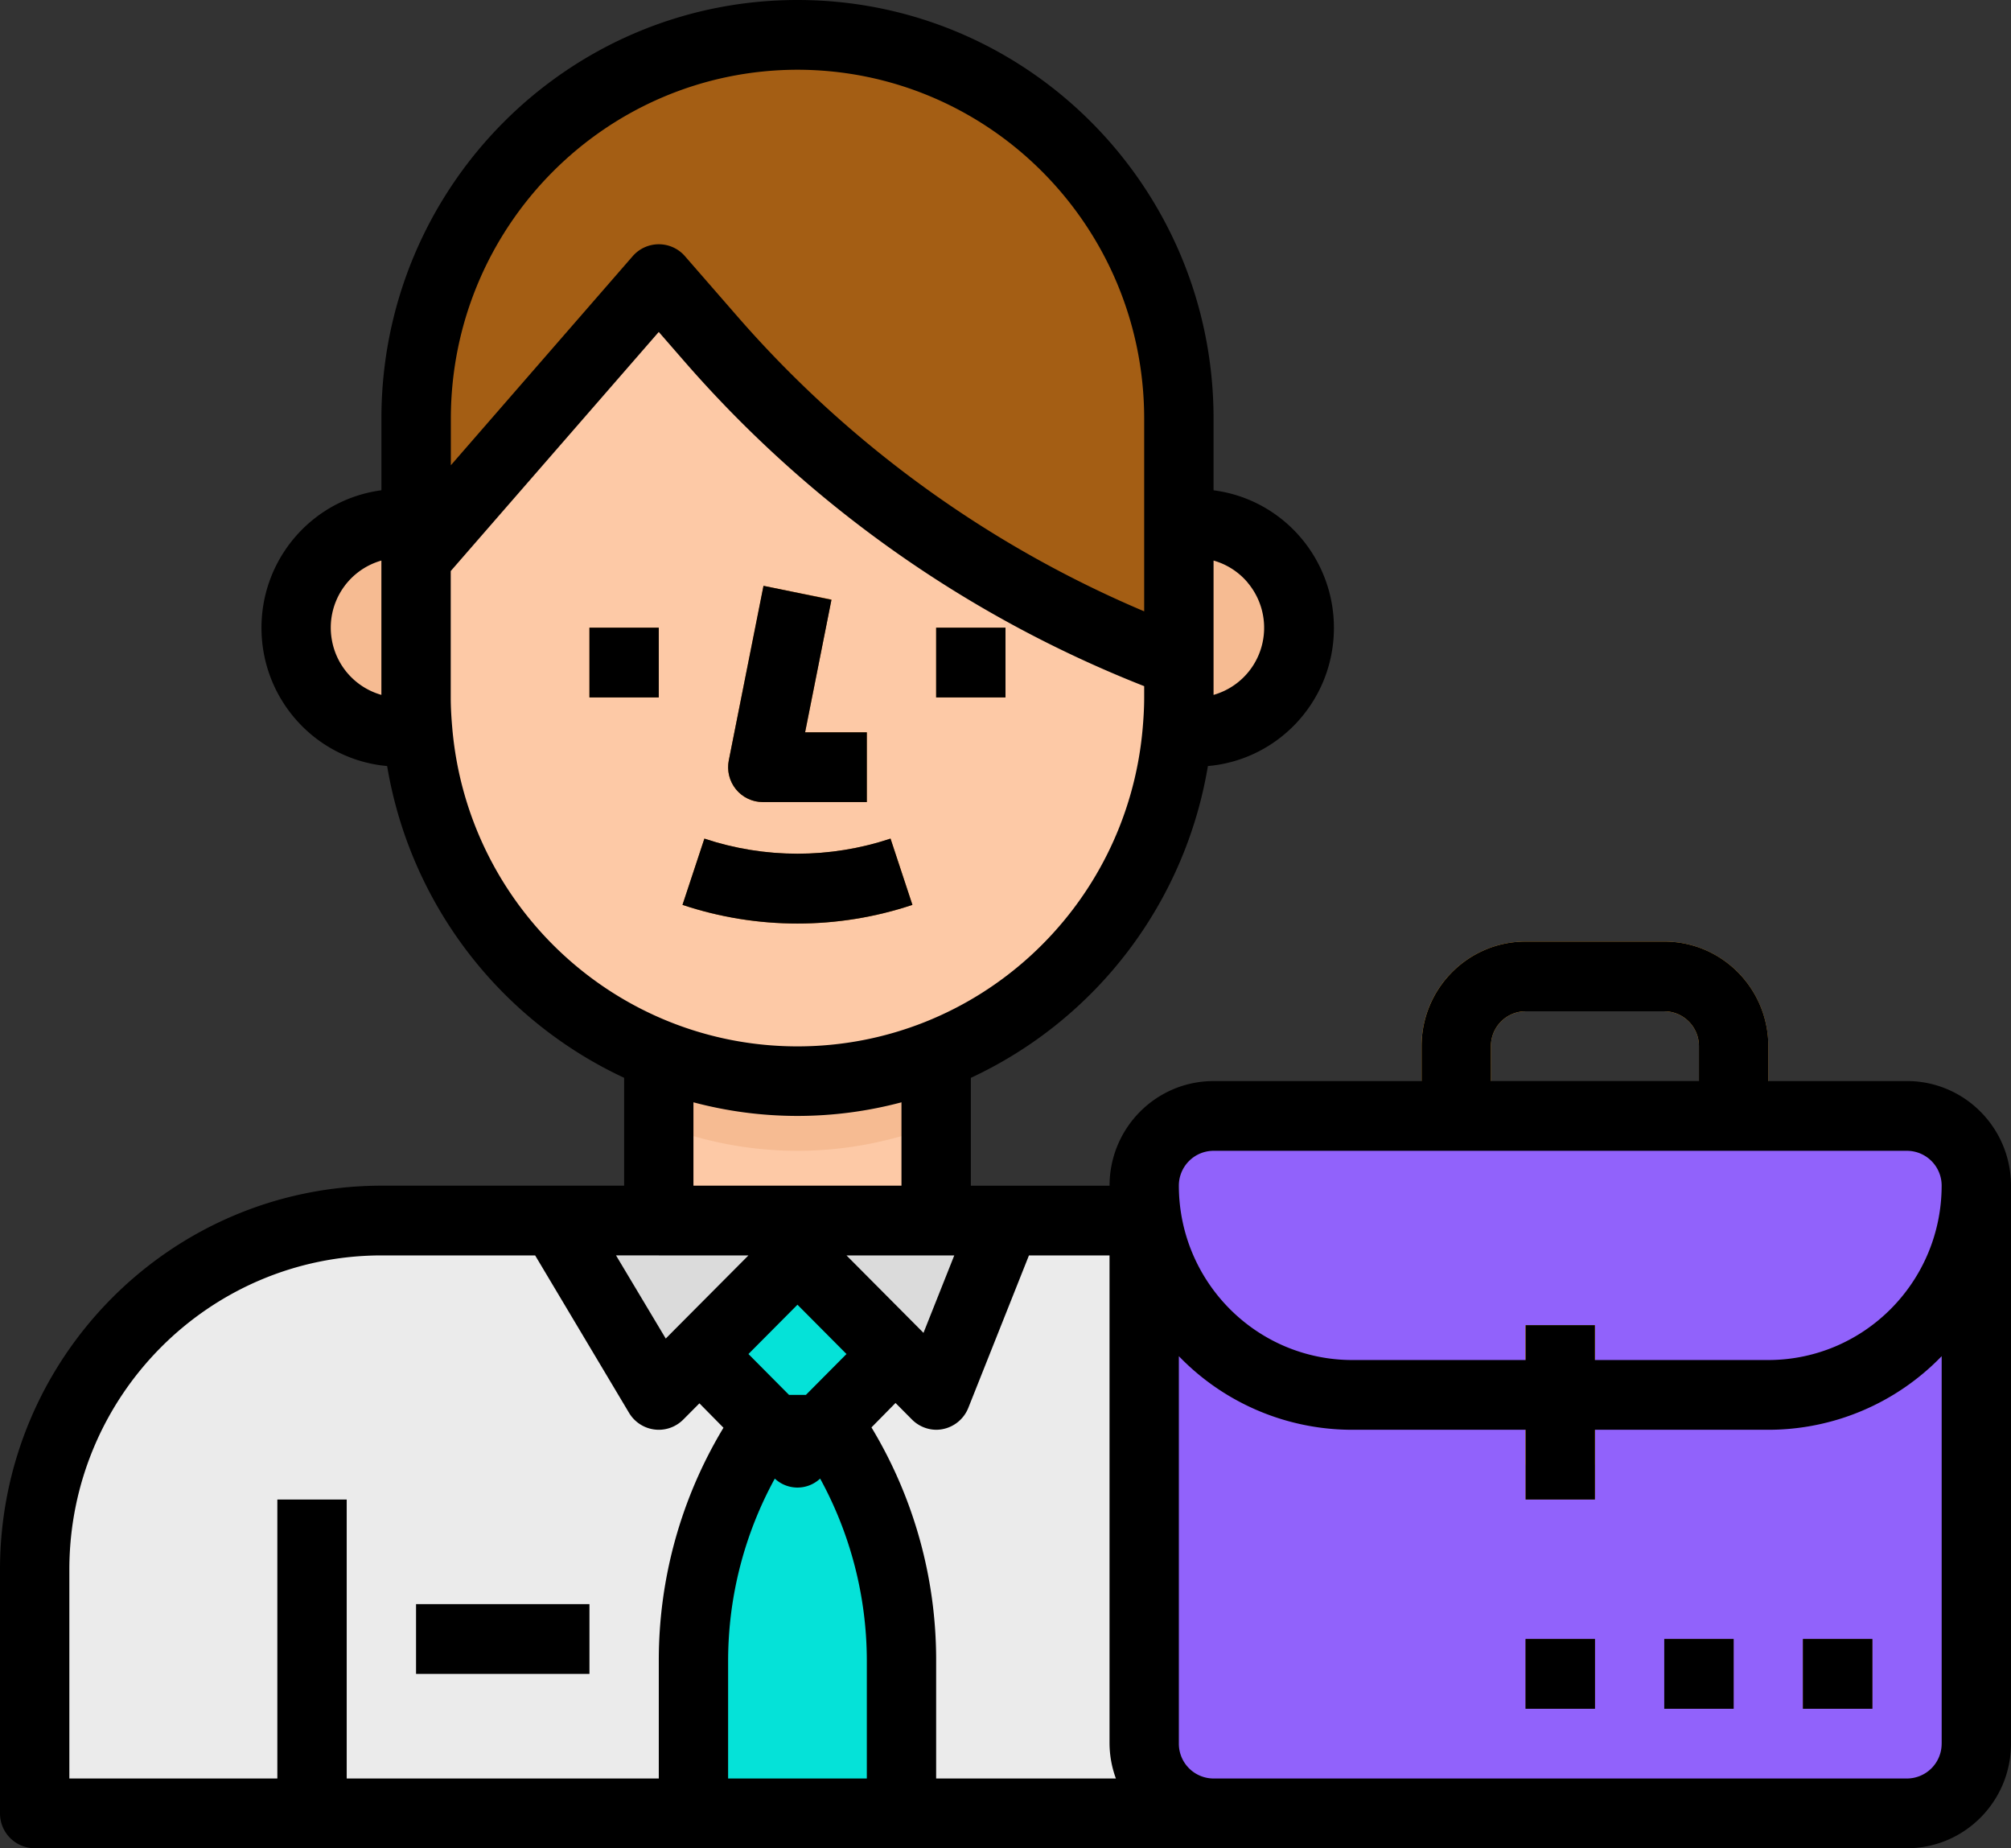 <svg xmlns="http://www.w3.org/2000/svg" width="74" height="68" viewBox="0 0 74 68">
    <rect x="0" y="0" width="74" height="68" fill="#333333" stroke="none"/>
    <g fill="none" fill-rule="nonzero">
        <path fill="#FDC9A6" d="M24.241 37.208h10.207v7.698H24.241z"/>
        <path fill="#F6BB92" d="M24.241 41.363a13.82 13.82 0 0 0 10.207 0v-4.155H24.241v4.155zM15.31 19.245h-.585c-2.114 0-3.828 1.724-3.828 3.85 0 2.125 1.714 3.848 3.828 3.848h.649c-.037-.423 2.488-.85 2.488-1.283l-2.552-6.415zM43.965 19.245h-.586l-1.276 6.415c0 .434 1.25.86 1.213 1.283h.649c2.114 0 3.827-1.723 3.827-3.849 0-2.125-1.713-3.849-3.827-3.849z"/>
        <path fill="#FDC9A6" d="M29.345 39.774c-7.751 0-14.035-6.319-14.035-14.114V15.396L28.07 5.132l15.31 10.264V25.66c0 7.795-6.283 14.114-14.034 14.114z"/>
        <path fill="#F3AF3E" d="M65.069 42.34h-2.552v-3.85a1.28 1.28 0 0 0-1.276-1.282h-5.103a1.28 1.28 0 0 0-1.276 1.283v3.849H52.31v-3.85c0-2.125 1.714-3.848 3.828-3.848h5.103c2.114 0 3.828 1.723 3.828 3.849v3.849z"/>
        <g fill="#A45E14">
            <path d="M15.31 20.528l8.931-10.264 1.937 2.225a42.183 42.183 0 0 0 16.946 11.79l.255.098v-8.98c0-7.795-6.283-14.114-14.034-14.114S15.31 7.602 15.31 15.396v5.132zM21.69 23.094h2.551v2.566H21.69z"/>
            <path d="M34.448 23.094H37v2.566h-2.552zM31.897 29.51h-3.828c-.383 0-.746-.173-.989-.472a1.288 1.288 0 0 1-.261-1.068l1.276-6.416 2.5.504-.97 4.885h2.272v2.566zM29.345 33.978a13.288 13.288 0 0 1-4.23-.686l.805-2.438c2.224.74 4.625.74 6.85 0l.805 2.438a13.288 13.288 0 0 1-4.23.686z"/>
        </g>
        <path fill="#EBEBEB" d="M57.414 66.717H1.276v-8.981c0-7.086 5.712-12.83 12.758-12.83h30.621c7.047 0 12.759 5.744 12.759 12.83v8.981z"/>
        <path fill="#05E2D8" d="M29.345 55.17l-3.608-5.353 3.608-3.628 3.608 3.628z"/>
        <path fill="#05E2D8" d="M25.517 66.717v-5.638c0-3.016.888-5.965 2.552-8.475h2.552a15.341 15.341 0 0 1 2.551 8.475v5.638h-7.655z"/>
        <path fill="#DBDBDB" d="M30.62 44.906l-6.379 6.415-3.827-6.415z"/>
        <path fill="#DBDBDB" d="M28.069 44.906l6.38 6.415L37 44.906zM10.207 55.17h2.552v11.547h-2.552z"/>
        <path fill="#9162FB" d="M44.655 41.057h25.517a2.559 2.559 0 0 1 2.552 2.566V64.15a2.559 2.559 0 0 1-2.552 2.566H44.655a2.559 2.559 0 0 1-2.552-2.566V43.623a2.559 2.559 0 0 1 2.552-2.566z"/>
        <path fill="#DBDBDB" d="M15.31 59.019h6.38v2.566h-6.38z"/>
        <path fill="#9162FB" d="M44.655 41.057h25.517a2.559 2.559 0 0 1 2.552 2.566c0 4.25-3.427 7.698-7.655 7.698h-15.31c-4.228 0-7.656-3.447-7.656-7.698a2.559 2.559 0 0 1 2.552-2.566z"/>
        <path fill="#EA9D2D" d="M56.138 48.755h2.552v6.415h-2.552z"/>
        <path fill="#F3AF3E" d="M56.138 48.755h2.552v5.132h-2.552z"/>
        <path fill="#70400E" d="M66.345 60.302h2.552v2.566h-2.552zM61.241 60.302h2.552v2.566h-2.552zM56.138 60.302h2.552v2.566h-2.552z"/>
        <path fill="#EA9D2D" d="M52.31 39.774h2.552v1.283H52.31zM62.517 39.774h2.552v1.283h-2.552z"/>
        <path fill="#000" d="M21.69 23.094h2.551v2.566H21.69zM34.448 23.094H37v2.566h-2.552zM28.069 29.51h3.828v-2.567h-2.271l.97-4.875-2.501-.514-1.276 6.416c-.077.377.019.77.261 1.068.243.299.606.471.989.471zM33.575 33.292l-.806-2.438c-2.224.74-4.625.74-6.849 0l-.806 2.438c2.747.915 5.715.915 8.461 0z"/>
        <path fill="#000" d="M20.414 43.623h-6.38C6.287 43.632.01 49.945 0 57.736v8.981A1.28 1.28 0 0 0 1.276 68h68.896C72.286 68 74 66.277 74 64.15V43.624c0-2.126-1.714-3.85-3.828-3.85H65.07v-1.282c0-2.126-1.714-3.85-3.828-3.85h-5.103c-2.114 0-3.828 1.724-3.828 3.85v1.283h-7.655c-2.114 0-3.827 1.723-3.827 3.849h-5.104v-3.968a15.457 15.457 0 0 0 8.723-11.472c2.584-.225 4.583-2.372 4.636-4.978.054-2.608-1.856-4.836-4.428-5.167v-2.642C44.655 6.893 37.801 0 29.345 0s-15.31 6.893-15.31 15.396v2.642c-2.566.34-4.467 2.567-4.412 5.168.054 2.602 2.046 4.746 4.623 4.978a15.464 15.464 0 0 0 8.72 11.47v3.969h-2.552zm3.827 2.566h3.3l-2.708 2.721-.335.338-1.83-3.06h1.573zm10.874 0l-1.133 2.85-.127-.129-2.706-2.721h3.966zm-5.46 5.132h-.62l-1.494-1.504 1.804-1.814 1.804 1.814-1.494 1.504zM2.552 57.736c.007-6.375 5.144-11.54 11.482-11.547h5.658l3.456 5.793a1.276 1.276 0 0 0 1.093.622c.339 0 .663-.136.902-.376l.594-.597.885.898a16.555 16.555 0 0 0-2.38 8.55v4.355H12.758V55.17h-2.552v10.264H2.552v-7.698zm24.241 7.698v-4.362a13.97 13.97 0 0 1 1.718-6.672c.47.44 1.198.44 1.668 0a13.98 13.98 0 0 1 1.718 6.678v4.356h-5.104zm44.655-1.283a1.28 1.28 0 0 1-1.276 1.283H44.655a1.28 1.28 0 0 1-1.276-1.283V49.896a8.871 8.871 0 0 0 6.38 2.708h6.379v2.566h2.552v-2.566h6.379a8.871 8.871 0 0 0 6.38-2.708V64.15zM54.862 38.49a1.28 1.28 0 0 1 1.276-1.283h5.103a1.28 1.28 0 0 1 1.276 1.283v1.283h-7.655V38.49zM44.655 42.34h25.517a1.28 1.28 0 0 1 1.276 1.283c-.004 3.541-2.857 6.41-6.379 6.415h-6.38v-1.283h-2.551v1.283h-6.38c-3.521-.005-6.374-2.874-6.379-6.415a1.28 1.28 0 0 1 1.276-1.283zm-3.593 23.094h-6.614v-4.362a16.55 16.55 0 0 0-2.38-8.555l.885-.899.593.597c.238.245.562.385.902.389a1.279 1.279 0 0 0 1.184-.807l2.231-5.608h2.965V64.15c.004.438.083.872.234 1.283zm4.848-43.999c.563.667.75 1.575.496 2.411a2.559 2.559 0 0 1-1.75 1.72v-4.942c.49.138.927.42 1.256.811h-.002zM29.345 2.566c7.043.008 12.751 5.747 12.758 12.83v7.096a41.075 41.075 0 0 1-14.965-10.847L25.2 9.42a1.274 1.274 0 0 0-1.914 0l-6.696 7.698v-1.722c.008-7.08 5.713-12.82 12.754-12.83zm-17.138 20.95a2.566 2.566 0 0 1 1.827-2.892v4.942a2.56 2.56 0 0 1-1.827-2.05zm4.438 3.299c-.034-.385-.059-.77-.059-1.155v-4.65l7.655-8.797.977 1.122a43.602 43.602 0 0 0 16.885 11.91v.415c0 .396-.024.782-.058 1.168-.593 6.61-6.105 11.673-12.706 11.67-6.6-.004-12.107-5.072-12.694-11.683zm8.872 13.741c2.509.668 5.147.668 7.655 0v3.067h-7.655v-3.067z"/>
        <path fill="#000" d="M15.31 59.019h6.38v2.566h-6.38zM66.345 60.302h2.552v2.566h-2.552zM61.241 60.302h2.552v2.566h-2.552zM56.138 60.302h2.552v2.566h-2.552z"/>
    </g>
</svg>
